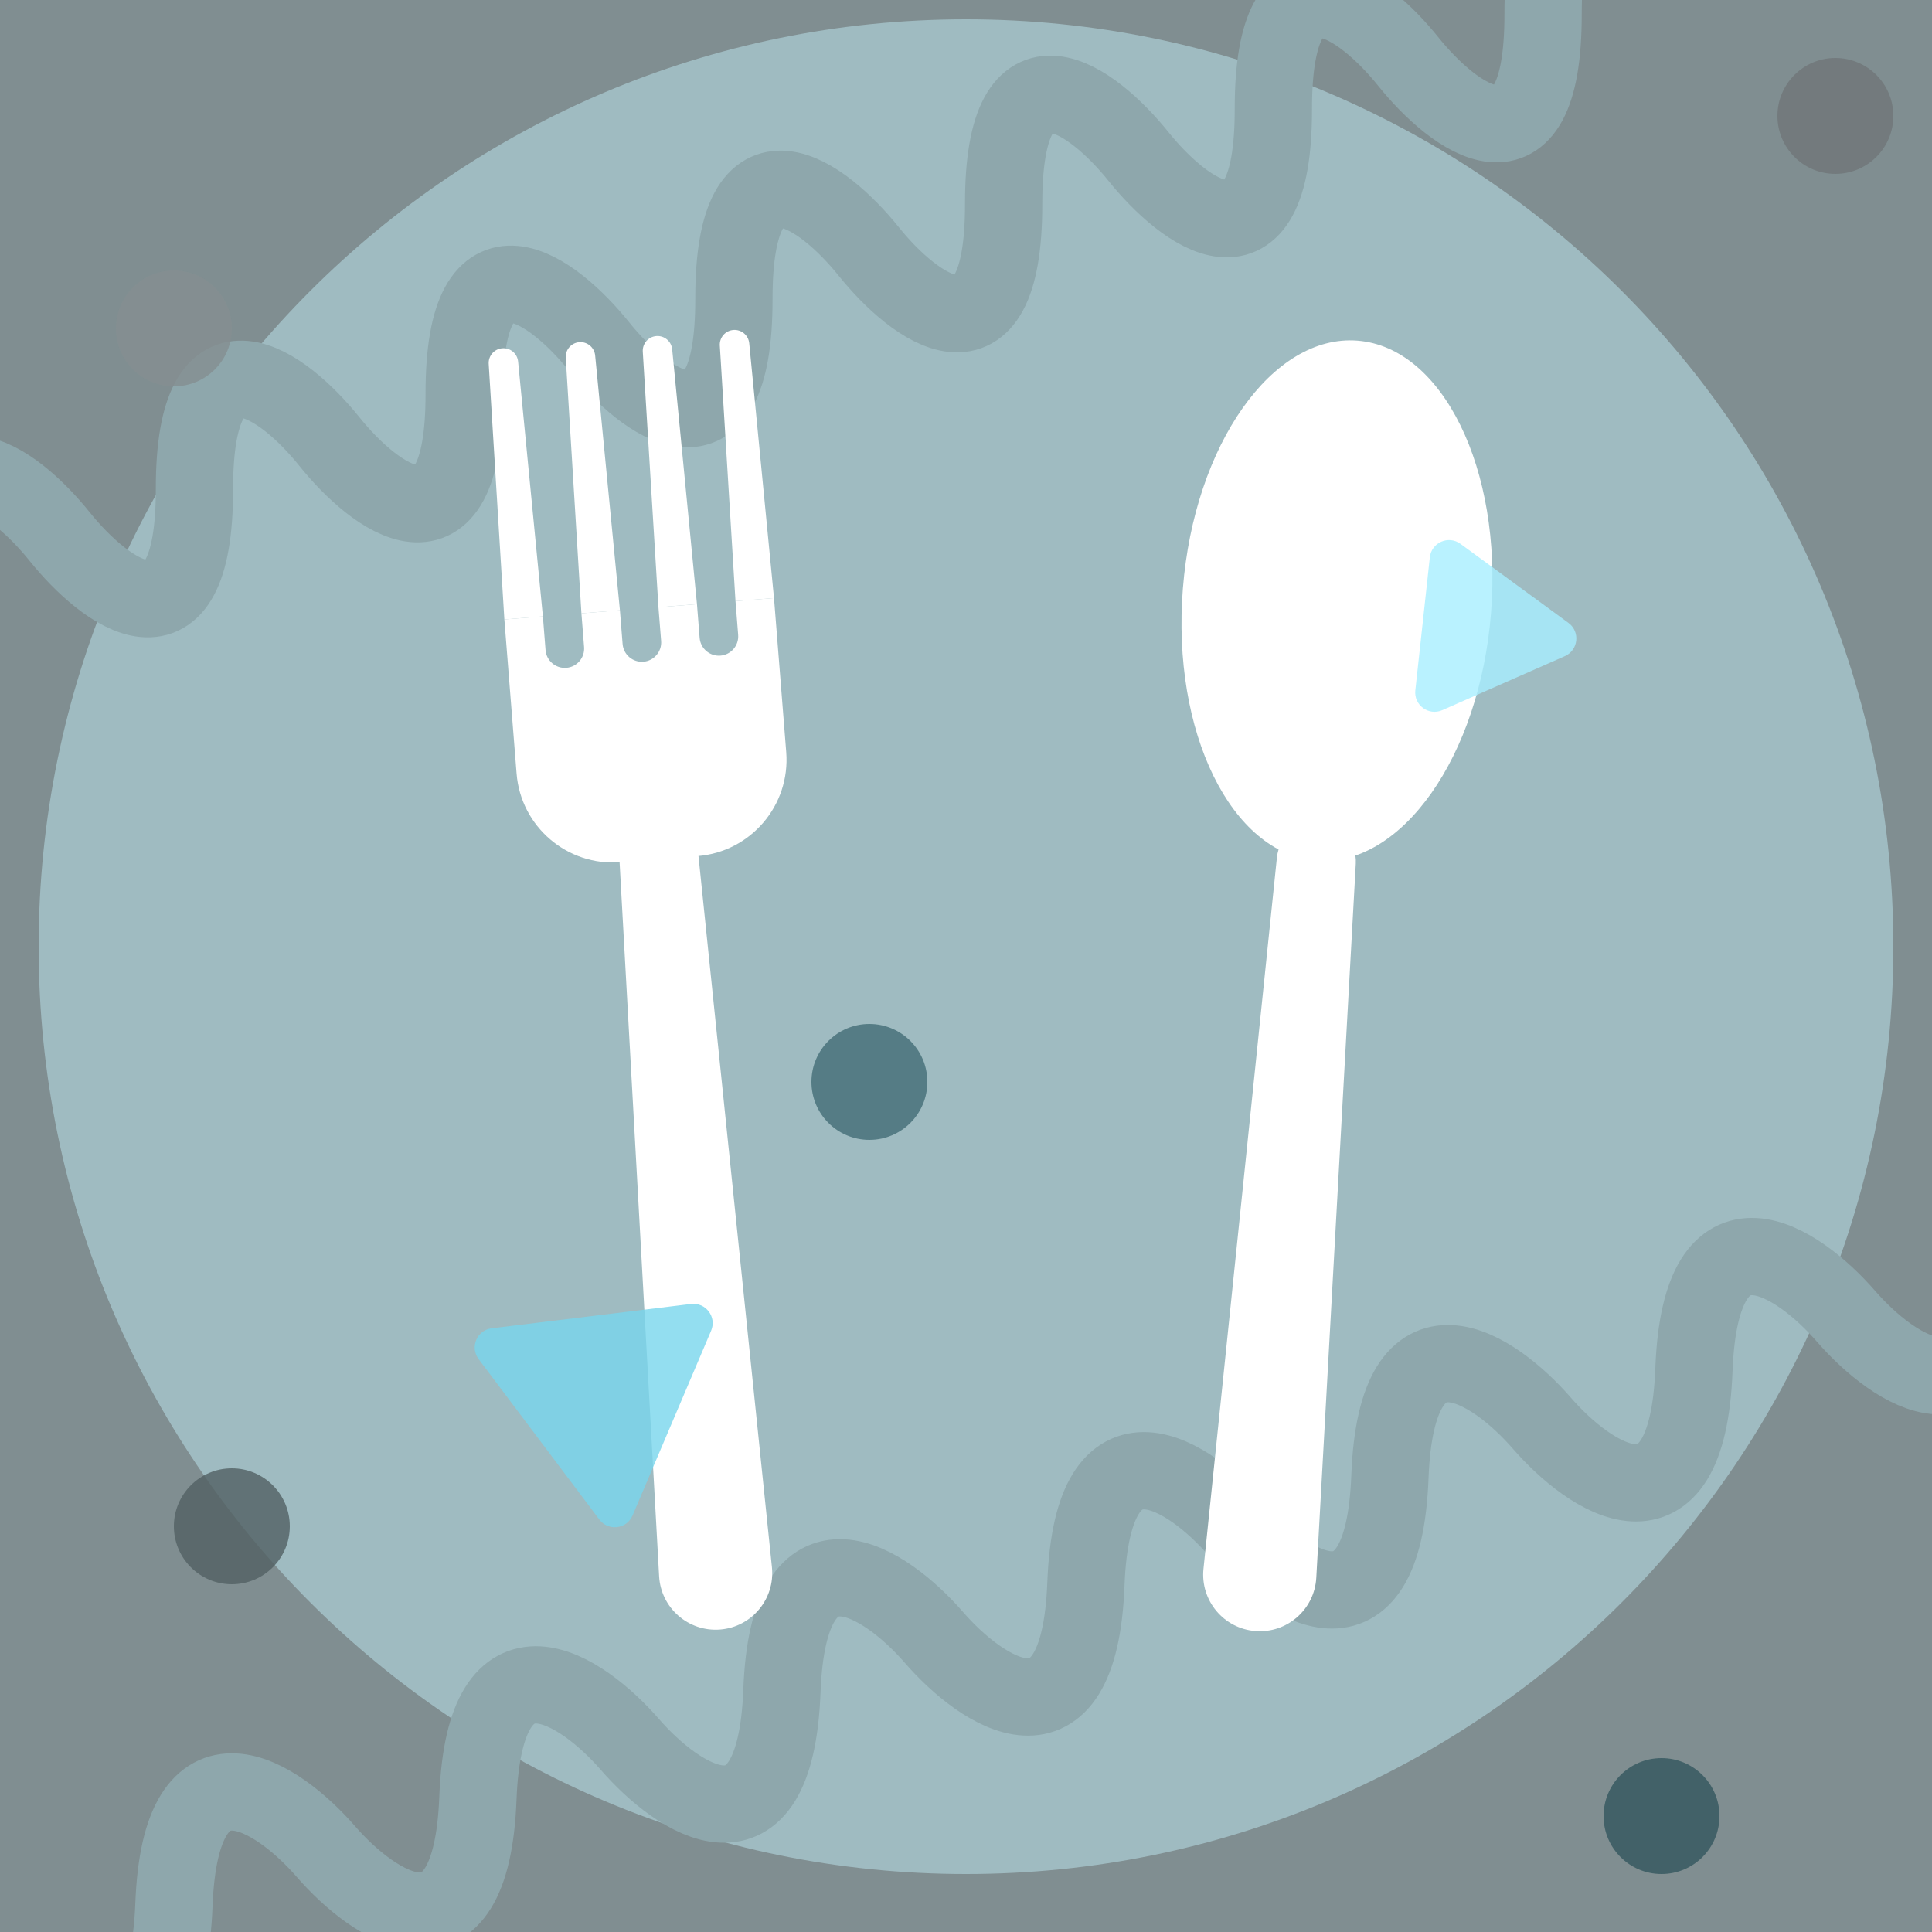 <svg width="100" height="100" viewBox="0 0 100 100" fill="none" xmlns="http://www.w3.org/2000/svg">
<rect x="0" y="0" width="100" height="100" fill="#333333" stroke="none"/>
<g clip-path="url(#clip0_0_3)">
<rect width="100" height="100" fill="#CEEAF0" fill-opacity="0.5"/>
<path d="M98 49C98 75.51 76.51 97 50 97C23.49 97 2 75.51 2 49C2 22.49 23.49 1 50 1C76.51 1 98 22.49 98 49Z" fill="#9FBBC1"/>
<path d="M86.85 -1.735C84.519 -4.639 79.861 -8.213 79.87 0.723C79.879 9.66 75.22 6.086 72.889 3.182C70.558 0.278 65.9 -3.296 65.909 5.641C65.918 14.577 61.259 11.004 58.928 8.1C56.598 5.196 51.939 1.622 51.948 10.558C51.957 19.495 47.298 15.921 44.967 13.017C42.637 10.113 37.978 6.539 37.987 15.476C37.996 24.412 33.337 20.838 31.006 17.934C28.676 15.031 24.017 11.457 24.026 20.393C24.035 29.33 19.376 25.756 17.046 22.852C14.715 19.948 10.056 16.374 10.065 25.311C10.074 34.247 5.415 30.673 3.085 27.769C0.754 24.865 -3.905 21.292 -3.896 30.228" stroke="#8EA7AC" stroke-width="4"/>
<path d="M1.134 101.379C3.612 104.231 8.656 107.669 9.002 98.608C9.347 89.546 14.391 92.985 16.869 95.837C19.348 98.689 24.391 102.127 24.737 93.065C25.083 84.004 30.126 87.442 32.604 90.294C35.083 93.146 40.126 96.585 40.472 87.523C40.818 78.462 45.861 81.9 48.34 84.752C50.818 87.604 55.861 91.042 56.207 81.981C56.553 72.919 61.596 76.358 64.075 79.209C66.553 82.061 71.597 85.5 71.942 76.438C72.288 67.377 77.332 70.815 79.81 73.667C82.289 76.519 87.332 79.957 87.678 70.896C88.023 61.834 93.067 65.273 95.545 68.124C98.024 70.976 103.067 74.415 103.413 65.353" stroke="#8EA7AC" stroke-width="4"/>
<path d="M12 17C12 18.657 10.657 20 9 20C7.343 20 6 18.657 6 17C6 15.343 7.343 14 9 14C10.657 14 12 15.343 12 17Z" fill="#858F91" fill-opacity="0.8"/>
<path d="M98 6C98 7.657 96.657 9 95 9C93.343 9 92 7.657 92 6C92 4.343 93.343 3 95 3C96.657 3 98 4.343 98 6Z" fill="#6F7678" fill-opacity="0.8"/>
<path d="M15 79C15 80.657 13.657 82 12 82C10.343 82 9 80.657 9 79C9 77.343 10.343 76 12 76C13.657 76 15 77.343 15 79Z" fill="#516063" fill-opacity="0.8"/>
<path d="M89 94C89 95.657 87.657 97 86 97C84.343 97 83 95.657 83 94C83 92.343 84.343 91 86 91C87.657 91 89 92.343 89 94Z" fill="#33565E" fill-opacity="0.8"/>
<path d="M48 56C48 57.657 46.657 59 45 59C43.343 59 42 57.657 42 56C42 54.343 43.343 53 45 53C46.657 53 48 54.343 48 56Z" fill="#436D76" fill-opacity="0.8"/>
<path d="M32.07 44.63C32.009 43.52 32.845 42.563 33.954 42.475V42.475C35.062 42.387 36.039 43.2 36.153 44.306L39.955 81.122C40.124 82.759 38.913 84.214 37.273 84.344V84.344C35.633 84.474 34.207 83.228 34.116 81.585L32.07 44.63Z" fill="white"/>
<path fill-rule="evenodd" clip-rule="evenodd" d="M28.1 31.904L26.106 32.062L26.738 40.038C26.957 42.79 29.365 44.845 32.118 44.627L36.105 44.311C38.858 44.093 40.913 41.684 40.695 38.931L40.062 30.956L38.069 31.114L38.207 32.859C38.251 33.409 37.84 33.891 37.289 33.935C36.739 33.978 36.257 33.567 36.213 33.017L36.075 31.272L34.081 31.43L34.22 33.175C34.263 33.725 33.852 34.207 33.302 34.251C32.751 34.294 32.27 33.883 32.226 33.333L32.087 31.588L30.094 31.746L30.232 33.491C30.276 34.041 29.865 34.523 29.314 34.567C28.764 34.611 28.282 34.2 28.238 33.649L28.1 31.904Z" fill="white"/>
<path d="M25.295 18.835C25.27 18.42 25.582 18.06 25.997 18.027V18.027C26.412 17.994 26.777 18.3 26.817 18.715L28.1 31.904L26.106 32.062L25.295 18.835Z" fill="white"/>
<path d="M29.283 18.519C29.257 18.104 29.569 17.744 29.984 17.711V17.711C30.399 17.678 30.764 17.984 30.805 18.398L32.087 31.588L30.094 31.746L29.283 18.519Z" fill="white"/>
<path d="M33.27 18.203C33.245 17.787 33.557 17.428 33.972 17.395V17.395C34.387 17.362 34.752 17.668 34.792 18.082L36.075 31.272L34.081 31.43L33.27 18.203Z" fill="white"/>
<path d="M37.258 17.887C37.232 17.471 37.544 17.112 37.959 17.079V17.079C38.374 17.046 38.739 17.352 38.78 17.766L40.062 30.956L38.069 31.114L37.258 17.887Z" fill="white"/>
<path d="M66.093 44.385C66.207 43.279 67.183 42.466 68.292 42.554V42.554C69.401 42.642 70.237 43.598 70.175 44.709L68.131 81.664C68.04 83.307 66.615 84.552 64.975 84.422V84.422C63.335 84.293 62.123 82.838 62.292 81.201L66.093 44.385Z" fill="white"/>
<ellipse cx="69.201" cy="31.09" rx="8" ry="13.5" transform="rotate(4.53 69.201 31.09)" fill="white"/>
<path d="M35.766 67.493C36.531 67.4 37.109 68.169 36.808 68.877L32.741 78.441C32.44 79.149 31.485 79.266 31.022 78.65L24.773 70.347C24.31 69.732 24.687 68.846 25.451 68.753L35.766 67.493Z" fill="#78D6EC" fill-opacity="0.8"/>
<path d="M81.182 32.241C81.803 32.696 81.699 33.653 80.994 33.963L74.654 36.757C73.95 37.067 73.174 36.499 73.257 35.733L74.008 28.846C74.091 28.081 74.972 27.693 75.593 28.148L81.182 32.241Z" fill="#A7EFFF" fill-opacity="0.8"/>
</g>
<defs>
<clipPath id="clip0_0_3">
<rect width="100" height="100" fill="white"/>
</clipPath>
</defs>
</svg>
